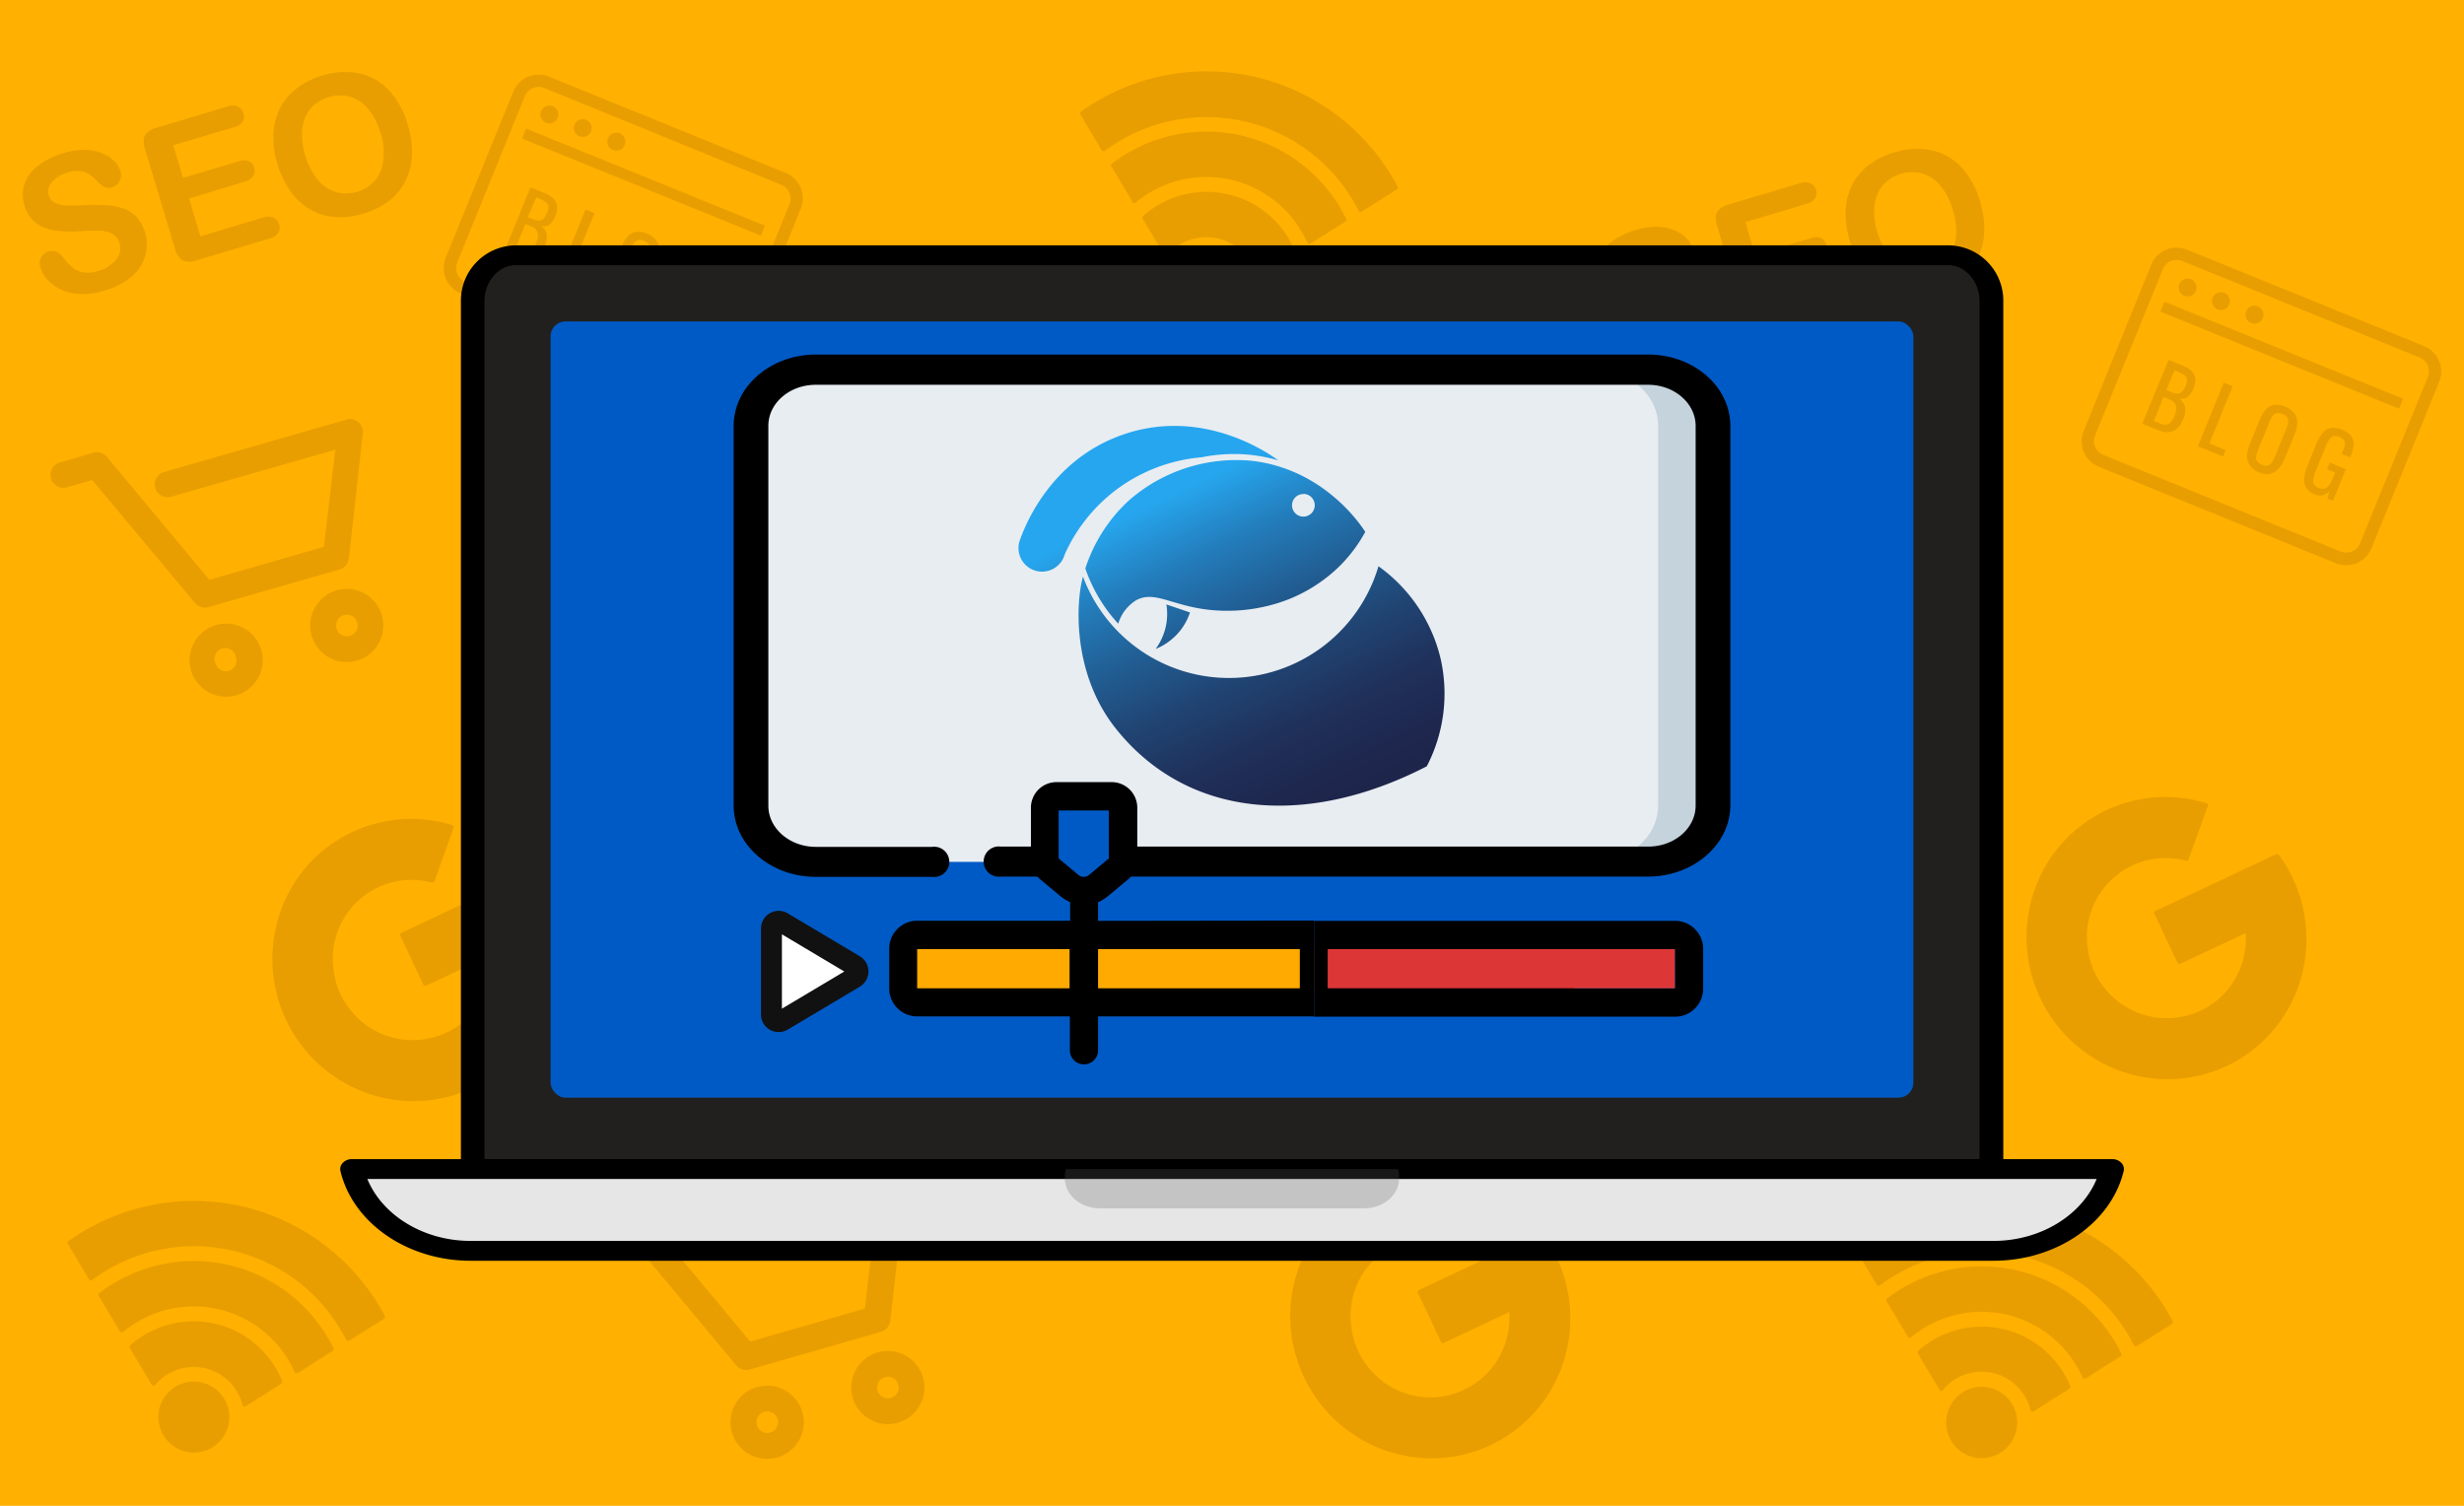 <svg xmlns="http://www.w3.org/2000/svg" xmlns:xlink="http://www.w3.org/1999/xlink" viewBox="0 0 360 220"><defs><style>.cls-1{fill:#ffb000;}.cls-2{opacity:0.5;}.cls-3{fill:#d18b00;}.cls-4{fill:#21201e;}.cls-5{fill:#005ac6;}.cls-6{fill:#e6e6e6;}.cls-7{fill:#656364;opacity:0.25;}.cls-8{fill:#e8edf2;}.cls-9{fill:#c5d3dd;}.cls-10{fill:#fff;}.cls-11{fill:#111;}.cls-12{fill:#e02d4b;}.cls-13{fill:#ffaa01;}.cls-14{fill:#dd3636;}.cls-15{fill:url(#Degradado_sin_nombre_4);}.cls-16{fill:url(#Degradado_sin_nombre_4-2);}.cls-17{fill:url(#Degradado_sin_nombre_4-3);}.cls-18{fill:url(#Degradado_sin_nombre_4-4);}</style><linearGradient id="Degradado_sin_nombre_4" x1="197.7" y1="119.99" x2="174.31" y2="70.59" gradientUnits="userSpaceOnUse"><stop offset="0" stop-color="#1e2349"/><stop offset="0.14" stop-color="#1e274e"/><stop offset="0.3" stop-color="#1f315b"/><stop offset="0.46" stop-color="#204371"/><stop offset="0.63" stop-color="#215c91"/><stop offset="0.81" stop-color="#237bb9"/><stop offset="0.98" stop-color="#26a2e9"/><stop offset="1" stop-color="#26a6ef"/></linearGradient><linearGradient id="Degradado_sin_nombre_4-2" x1="191.15" y1="123.09" x2="167.77" y2="73.68" xlink:href="#Degradado_sin_nombre_4"/><linearGradient id="Degradado_sin_nombre_4-3" x1="186.94" y1="125.08" x2="163.56" y2="75.67" xlink:href="#Degradado_sin_nombre_4"/><linearGradient id="Degradado_sin_nombre_4-4" x1="195.93" y1="120.83" x2="172.54" y2="71.42" xlink:href="#Degradado_sin_nombre_4"/></defs><title>Animacion-Logos</title><g id="Íconos"><rect class="cls-1" width="360" height="220"/><g class="cls-2"><path class="cls-3" d="M250.88,45.2a6,6,0,0,1,0,3.44,6.34,6.34,0,0,1-2,3,10.42,10.42,0,0,1-3.91,2,9.8,9.8,0,0,1-5.07.33,6.58,6.58,0,0,1-2.78-1.45,4.94,4.94,0,0,1-1.59-2.29A1.8,1.8,0,0,1,236.81,48a1.6,1.6,0,0,1,1.18.08,3.36,3.36,0,0,1,1.09,1,8,8,0,0,0,1.26,1.31,3.47,3.47,0,0,0,1.52.67,4.8,4.8,0,0,0,2.18-.21,4.9,4.9,0,0,0,2.6-1.67,2.55,2.55,0,0,0,.48-2.36,2.21,2.21,0,0,0-1.06-1.39,3.93,3.93,0,0,0-1.8-.47c-.68,0-1.58,0-2.7.07a18.88,18.88,0,0,1-3.85-.1,5.85,5.85,0,0,1-2.77-1.12,4.78,4.78,0,0,1-1.67-2.57,5,5,0,0,1,0-3.11,5.77,5.77,0,0,1,2-2.67,10.77,10.77,0,0,1,3.7-1.84,10.39,10.39,0,0,1,3.22-.48,6.87,6.87,0,0,1,2.52.54,5,5,0,0,1,1.73,1.16,3.91,3.91,0,0,1,.87,1.46,2,2,0,0,1-.12,1.42,1.68,1.68,0,0,1-1.07.93,1.44,1.44,0,0,1-1.13,0,5,5,0,0,1-1.1-.88,5.25,5.25,0,0,0-1.78-1.34,3.89,3.89,0,0,0-2.57.1,4.3,4.3,0,0,0-2.26,1.41,2,2,0,0,0-.45,1.89,1.68,1.68,0,0,0,.61.91,3,3,0,0,0,1.1.47,6.17,6.17,0,0,0,1.27.14c.41,0,1.09,0,2-.06a29.53,29.53,0,0,1,3.23,0,9.09,9.09,0,0,1,2.6.45,4.66,4.66,0,0,1,2,1.24A5.52,5.52,0,0,1,250.88,45.2Z"/><path class="cls-3" d="M263.87,29.8,255,32.45l1.43,4.78,8.16-2.44a2,2,0,0,1,1.47,0,1.41,1.41,0,0,1,.76.93,1.49,1.49,0,0,1-.11,1.21,2,2,0,0,1-1.23.82l-8.17,2.45L259,45.72,268.14,43a2.15,2.15,0,0,1,1.53,0,1.55,1.55,0,0,1,.81,1,1.53,1.53,0,0,1-.13,1.26,2.11,2.11,0,0,1-1.27.85l-10.7,3.2a2.16,2.16,0,0,1-3.14-1.69L250.88,33a3.44,3.44,0,0,1-.17-1.46,1.63,1.63,0,0,1,.56-1,3.51,3.51,0,0,1,1.3-.66L263,26.77a2.07,2.07,0,0,1,1.52,0,1.46,1.46,0,0,1,.79.95,1.5,1.5,0,0,1-.13,1.25A2,2,0,0,1,263.87,29.8Z"/><path class="cls-3" d="M276.72,22.29a10.78,10.78,0,0,1,5.55-.32,8.33,8.33,0,0,1,4.33,2.5,12.53,12.53,0,0,1,2.7,5,13.5,13.5,0,0,1,.61,4.28,9.29,9.29,0,0,1-.87,3.74,8.36,8.36,0,0,1-2.38,3,12.26,12.26,0,0,1-8.16,2.42,8.45,8.45,0,0,1-3.63-1.17A9.33,9.33,0,0,1,272.08,39a13.89,13.89,0,0,1-1.83-3.88,13,13,0,0,1-.58-4.31,9.07,9.07,0,0,1,.91-3.73,8.34,8.34,0,0,1,2.37-2.9A11.21,11.21,0,0,1,276.72,22.29Zm8.58,8.33a9.63,9.63,0,0,0-1.8-3.5,5.38,5.38,0,0,0-2.67-1.77,5.66,5.66,0,0,0-3.18.07,5.55,5.55,0,0,0-2,1.1,4.9,4.9,0,0,0-1.33,1.81,6.36,6.36,0,0,0-.5,2.5,10.28,10.28,0,0,0,.47,3.09,10.55,10.55,0,0,0,1.31,2.87,6.34,6.34,0,0,0,1.85,1.87,5.19,5.19,0,0,0,2.14.8,5.7,5.7,0,0,0,2.3-.21,5.48,5.48,0,0,0,2.55-1.59,5.37,5.37,0,0,0,1.32-2.93A9.47,9.47,0,0,0,285.3,30.62Z"/><path class="cls-3" d="M319.06,59a2.27,2.27,0,0,0-.73-.8,1.64,1.64,0,0,0,.88,0,1.53,1.53,0,0,0,.7-.48,3.48,3.48,0,0,0,.55-.94,3.52,3.52,0,0,0,.27-1.1,1.83,1.83,0,0,0-.16-.91,2.09,2.09,0,0,0-.6-.74,4.05,4.05,0,0,0-1-.58l-2.14-.87L313,61.9l2.47,1a3.07,3.07,0,0,0,1.15.25,2.2,2.2,0,0,0,1-.23,2.67,2.67,0,0,0,.77-.67,4.4,4.4,0,0,0,.58-1,3.81,3.81,0,0,0,.3-1.21A2,2,0,0,0,319.06,59ZM317.7,54.1l.31.12a8.54,8.54,0,0,1,1.05.52,1,1,0,0,1,.46.61,1.83,1.83,0,0,1-.19,1,2.74,2.74,0,0,1-.49.84.94.94,0,0,1-.63.32,2.26,2.26,0,0,1-.93-.19l-.77-.32Zm-.81,7.82a1.47,1.47,0,0,1-1.33-.07l-.87-.35,1.42-3.5.77.31a2,2,0,0,1,.83.57,1.25,1.25,0,0,1,.25.8,2.76,2.76,0,0,1-.24,1A2.46,2.46,0,0,1,316.89,61.92Z"/><polygon class="cls-3" points="326.2 56.43 324.9 55.91 321.13 65.2 324.8 66.69 325.18 65.76 322.8 64.8 326.2 56.43"/><path class="cls-3" d="M335.24,60.43a3,3,0,0,0-1.34-1,3,3,0,0,0-1.64-.26,2.14,2.14,0,0,0-1.22.68,5.09,5.09,0,0,0-.88,1.48l-1.44,3.52a5.65,5.65,0,0,0-.41,1.7,2.25,2.25,0,0,0,.38,1.38A3.08,3.08,0,0,0,330,69a2.89,2.89,0,0,0,1.65.23,2.23,2.23,0,0,0,1.22-.73A4.69,4.69,0,0,0,333.8,67l1.44-3.53a4.71,4.71,0,0,0,.39-1.67A2.14,2.14,0,0,0,335.24,60.43Zm-2.86,6.28a3.9,3.9,0,0,1-.46.87,1.11,1.11,0,0,1-.59.45,1.7,1.7,0,0,1-1.57-.64,1.14,1.14,0,0,1-.12-.74,4.22,4.22,0,0,1,.28-.94l1.65-4.07a3.92,3.92,0,0,1,.45-.85,1.08,1.08,0,0,1,.6-.43,1.76,1.76,0,0,1,1.57.64,1.07,1.07,0,0,1,.12.72,4,4,0,0,1-.27.92Z"/><path class="cls-3" d="M340,68.56l1.18.48-.26.64a6.15,6.15,0,0,1-.58,1.13,1.4,1.4,0,0,1-.67.56,1.21,1.21,0,0,1-.88-.08,1.33,1.33,0,0,1-.69-.53,1.21,1.21,0,0,1-.1-.82,5.35,5.35,0,0,1,.35-1.15l1.4-3.44a8.59,8.59,0,0,1,.48-1,1.35,1.35,0,0,1,.62-.59,1.22,1.22,0,0,1,.94.07,1.35,1.35,0,0,1,.69.51,1,1,0,0,1,.1.7,5.18,5.18,0,0,1-.33,1l-.11.29,1.21.49.14-.34a4.42,4.42,0,0,0,.38-1.62,1.83,1.83,0,0,0-.41-1.21,3.24,3.24,0,0,0-1.29-.87,2.81,2.81,0,0,0-1.67-.23,2,2,0,0,0-1.2.78,6.33,6.33,0,0,0-.92,1.65l-1.27,3.11a6.09,6.09,0,0,0-.46,1.81,2.27,2.27,0,0,0,.32,1.39,2.57,2.57,0,0,0,1.24.94,1.77,1.77,0,0,0,1.22.11,2.06,2.06,0,0,0,.91-.62l-.3,1.12.81.33,1.87-4.6-2.35-1Z"/><path class="cls-3" d="M354.18,50.57,319.5,36.47a4,4,0,0,0-5.19,2.18L304.43,63a4,4,0,0,0,2.19,5.19l34.67,14.1a4,4,0,0,0,5.19-2.19l9.88-24.29A4,4,0,0,0,354.18,50.57Zm-9.36,28.81a2.2,2.2,0,0,1-2.85,1.2L307.3,66.47a2.17,2.17,0,0,1-1.2-2.84L316,39.33a2.19,2.19,0,0,1,2.84-1.2l34.68,14.1a2.2,2.2,0,0,1,1.2,2.85Z"/><path class="cls-3" d="M319.12,43.21a1.3,1.3,0,1,0-.71-1.69A1.31,1.31,0,0,0,319.12,43.21Z"/><path class="cls-3" d="M324,45.2a1.3,1.3,0,1,0-.72-1.7A1.31,1.31,0,0,0,324,45.2Z"/><path class="cls-3" d="M328.9,47.19a1.31,1.31,0,0,0,1.7-.72,1.31,1.31,0,1,0-1.7.72Z"/><rect class="cls-3" x="332.58" y="33.06" width="1.56" height="37.65" transform="translate(159.72 341.15) rotate(-67.87)"/><path class="cls-3" d="M282.06,72.9a1.9,1.9,0,0,0-1.73-.37l-26.49,7.61a1.88,1.88,0,0,0,1,3.62l23.77-6.83L277,91.12l-16.75,4.82L245.32,78a1.89,1.89,0,0,0-2-.6l-4.74,1.36a1.88,1.88,0,0,0,1,3.62l3.56-1,15,18a1.91,1.91,0,0,0,2,.61l19.14-5.51a1.89,1.89,0,0,0,1.35-1.59l2.1-18.25A1.9,1.9,0,0,0,282.06,72.9Z"/><path class="cls-3" d="M261.26,102.54a5.35,5.35,0,1,0,6.61,3.66A5.35,5.35,0,0,0,261.26,102.54Zm1.91,6.66a1.58,1.58,0,1,1,1.08-2A1.58,1.58,0,0,1,263.17,109.2Z"/><path class="cls-3" d="M278.88,97.48a5.34,5.34,0,1,0,6.62,3.66A5.35,5.35,0,0,0,278.88,97.48Zm1.92,6.65a1.58,1.58,0,1,1,1.08-1.95A1.57,1.57,0,0,1,280.8,104.13Z"/><path class="cls-3" d="M332.93,124.9a.3.3,0,0,0-.37-.1l-17.64,8.3a.3.3,0,0,0-.15.4l3.37,7.17a.31.31,0,0,0,.41.14l9.55-4.49a11.79,11.79,0,0,1-1.61,6.84h0a11.46,11.46,0,0,1-5,4.52,11.62,11.62,0,0,1-13.37-2.57h0A11.73,11.73,0,0,1,306,142a12,12,0,0,1-1-3.57h0a11.53,11.53,0,0,1,14.39-12.68.3.3,0,0,0,.36-.19l2.81-7.8a.29.29,0,0,0,0-.24.35.35,0,0,0-.18-.16,20.27,20.27,0,0,0-23.18,8.6,20.83,20.83,0,0,0,4.57,27.11h0A20.72,20.72,0,0,0,314,157.5a20.26,20.26,0,0,0,21.36-12.25,20.89,20.89,0,0,0,1-13.08,21,21,0,0,0-3.42-7.27Z"/><path class="cls-3" d="M290.74,202.77a5.18,5.18,0,0,0-5.8,2.64,5.47,5.47,0,0,0-.44,1.2A5.18,5.18,0,1,0,294.58,209a5,5,0,0,0,.13-1.49A5.21,5.21,0,0,0,290.74,202.77Z"/><path class="cls-3" d="M292.78,194.21a14,14,0,0,0-12.52,3.15.31.31,0,0,0-.06.38l3.19,5.34a.3.3,0,0,0,.19.14h0a.35.35,0,0,0,.26-.11A7.35,7.35,0,0,1,296.67,206a.28.28,0,0,0,.18.2.29.29,0,0,0,.27,0l5.23-3.31a.32.32,0,0,0,.12-.37A14,14,0,0,0,292.78,194.21Z"/><path class="cls-3" d="M294.82,185.65a22.68,22.68,0,0,0-19.1,4.07.31.31,0,0,0-.08.39l3.12,5.22a.31.31,0,0,0,.18.14h0a.32.32,0,0,0,.25-.07,16.13,16.13,0,0,1,25.08,5.85.26.26,0,0,0,.18.16.27.27,0,0,0,.25,0l5.13-3.25a.3.3,0,0,0,.11-.39A22.75,22.75,0,0,0,294.82,185.65Z"/><path class="cls-3" d="M317.42,193a31.54,31.54,0,0,0-46.23-10.89.3.3,0,0,0-.08.4l3.1,5.2a.3.3,0,0,0,.19.14h0a.29.29,0,0,0,.24-.05,24.9,24.9,0,0,1,37.12,8.71.33.33,0,0,0,.19.16.4.4,0,0,0,.24,0l5.12-3.23A.3.3,0,0,0,317.42,193Z"/><path class="cls-3" d="M21.19,34a6,6,0,0,1,0,3.44,6.25,6.25,0,0,1-2,3,10.42,10.42,0,0,1-3.91,2,9.8,9.8,0,0,1-5.07.33,6.67,6.67,0,0,1-2.78-1.44A5,5,0,0,1,5.88,39a1.8,1.8,0,0,1,1.24-2.27,1.6,1.6,0,0,1,1.18.09,3.36,3.36,0,0,1,1.09,1,8.38,8.38,0,0,0,1.26,1.31,3.35,3.35,0,0,0,1.52.66,4.54,4.54,0,0,0,2.18-.21A4.89,4.89,0,0,0,17,37.92a2.57,2.57,0,0,0,.48-2.37,2.23,2.23,0,0,0-1.06-1.39,4.06,4.06,0,0,0-1.8-.47c-.68,0-1.58,0-2.7.08A19.63,19.63,0,0,1,8,33.67a6,6,0,0,1-2.77-1.12A4.82,4.82,0,0,1,3.58,30a5,5,0,0,1,0-3.11,5.75,5.75,0,0,1,2-2.68,10.94,10.94,0,0,1,3.7-1.83,9.83,9.83,0,0,1,3.22-.48,6.68,6.68,0,0,1,2.52.53,5.15,5.15,0,0,1,1.73,1.17A3.83,3.83,0,0,1,17.6,25a1.93,1.93,0,0,1-.12,1.41,1.63,1.63,0,0,1-1.07.93,1.44,1.44,0,0,1-1.13,0,4.48,4.48,0,0,1-1.1-.88,5.21,5.21,0,0,0-1.78-1.33,3.89,3.89,0,0,0-2.57.1,4.29,4.29,0,0,0-2.26,1.4,2,2,0,0,0-.45,1.89,1.68,1.68,0,0,0,.61.91,2.82,2.82,0,0,0,1.1.47,6.17,6.17,0,0,0,1.27.14c.41,0,1.09,0,2-.06a32.27,32.27,0,0,1,3.23,0,9.09,9.09,0,0,1,2.6.45,4.86,4.86,0,0,1,2,1.24A5.59,5.59,0,0,1,21.19,34Z"/><path class="cls-3" d="M34.18,18.58l-8.87,2.65L26.74,26l8.16-2.44a2,2,0,0,1,1.47,0,1.4,1.4,0,0,1,.76.94A1.49,1.49,0,0,1,37,25.71a2,2,0,0,1-1.23.82L27.62,29l1.66,5.53,9.17-2.74a2,2,0,0,1,1.53,0,1.53,1.53,0,0,1,.81,1A1.56,1.56,0,0,1,40.66,34a2.1,2.1,0,0,1-1.27.84l-10.7,3.2a2.66,2.66,0,0,1-2,0,2.7,2.7,0,0,1-1.12-1.68L21.19,21.78A3.42,3.42,0,0,1,21,20.32a1.63,1.63,0,0,1,.56-1,3.36,3.36,0,0,1,1.3-.65l10.39-3.11a2.07,2.07,0,0,1,1.52,0,1.5,1.5,0,0,1,.79,1,1.48,1.48,0,0,1-.13,1.24A2.1,2.1,0,0,1,34.18,18.58Z"/><path class="cls-3" d="M47,11.07a10.89,10.89,0,0,1,5.55-.33,8.34,8.34,0,0,1,4.33,2.51,12.42,12.42,0,0,1,2.7,5,13.54,13.54,0,0,1,.61,4.28,9.29,9.29,0,0,1-.87,3.74,8.4,8.4,0,0,1-2.38,3,11.36,11.36,0,0,1-3.86,1.93,11.1,11.1,0,0,1-4.3.49,8.6,8.6,0,0,1-3.63-1.18,9.21,9.21,0,0,1-2.79-2.68,13.76,13.76,0,0,1-1.83-3.88,12.9,12.9,0,0,1-.58-4.3,9.12,9.12,0,0,1,.91-3.74A8.43,8.43,0,0,1,43.26,13,11,11,0,0,1,47,11.07Zm8.58,8.32a9.58,9.58,0,0,0-1.8-3.49,5.34,5.34,0,0,0-2.67-1.78A5.66,5.66,0,0,0,48,14.2a5.53,5.53,0,0,0-2.05,1.09,5,5,0,0,0-1.33,1.81,6.41,6.41,0,0,0-.5,2.51,10.37,10.37,0,0,0,.47,3.09,10.69,10.69,0,0,0,1.31,2.87,6.47,6.47,0,0,0,1.85,1.87,5.17,5.17,0,0,0,2.14.79,5.37,5.37,0,0,0,2.3-.21,5.48,5.48,0,0,0,2.55-1.59A5.34,5.34,0,0,0,56,23.5,9.49,9.49,0,0,0,55.61,19.39Z"/><path class="cls-3" d="M79.71,33.75A2.19,2.19,0,0,0,79,33a1.44,1.44,0,0,0,1.58-.49,3.41,3.41,0,0,0,.55-.93,3.52,3.52,0,0,0,.27-1.1,1.83,1.83,0,0,0-.16-.91,2,2,0,0,0-.6-.74,4.24,4.24,0,0,0-1-.59l-2.14-.86-3.78,9.29,2.48,1a3,3,0,0,0,1.15.24,2,2,0,0,0,1-.23A2.28,2.28,0,0,0,79,37a4.63,4.63,0,0,0,.59-1,3.58,3.58,0,0,0,.29-1.21A1.91,1.91,0,0,0,79.71,33.75Zm-1.36-4.93.31.12a6.39,6.39,0,0,1,1,.52,1,1,0,0,1,.46.6,1.82,1.82,0,0,1-.19,1,2.89,2.89,0,0,1-.49.85.94.94,0,0,1-.64.32,2.12,2.12,0,0,1-.92-.2l-.77-.31Zm-.81,7.82a1.47,1.47,0,0,1-1.33-.07l-.87-.35,1.42-3.5.77.31a1.93,1.93,0,0,1,.83.57,1.29,1.29,0,0,1,.25.8,2.8,2.8,0,0,1-.24,1A2.51,2.51,0,0,1,77.54,36.64Z"/><polygon class="cls-3" points="86.85 31.15 85.55 30.62 81.78 39.92 85.45 41.41 85.82 40.48 83.45 39.51 86.85 31.15"/><path class="cls-3" d="M95.89,35.15a2.89,2.89,0,0,0-1.34-1,3,3,0,0,0-1.64-.26,2.14,2.14,0,0,0-1.22.68,4.76,4.76,0,0,0-.88,1.48l-1.44,3.52a5.31,5.31,0,0,0-.41,1.7,2.19,2.19,0,0,0,.38,1.38,2.93,2.93,0,0,0,1.35,1,2.82,2.82,0,0,0,1.65.24,2.26,2.26,0,0,0,1.22-.73,5,5,0,0,0,.89-1.48l1.44-3.54a4.67,4.67,0,0,0,.39-1.67A2.19,2.19,0,0,0,95.89,35.15ZM93,41.43a4.14,4.14,0,0,1-.46.87,1.1,1.1,0,0,1-.6.45,1.31,1.31,0,0,1-.86-.11,1.34,1.34,0,0,1-.7-.53,1.14,1.14,0,0,1-.12-.74,4,4,0,0,1,.27-.94l1.66-4.07a4.27,4.27,0,0,1,.45-.86,1.08,1.08,0,0,1,.6-.42,1.43,1.43,0,0,1,.87.12,1.38,1.38,0,0,1,.69.51,1,1,0,0,1,.13.72,3.94,3.94,0,0,1-.27.93Z"/><path class="cls-3" d="M100.6,43.28l1.18.48-.26.64a6.5,6.5,0,0,1-.58,1.13,1.4,1.4,0,0,1-.67.56,1.26,1.26,0,0,1-.88-.08,1.3,1.3,0,0,1-.69-.53,1.17,1.17,0,0,1-.1-.82A5.19,5.19,0,0,1,99,43.51l1.4-3.45a10.51,10.51,0,0,1,.48-1,1.32,1.32,0,0,1,.62-.58,1.19,1.19,0,0,1,.93.07,1.33,1.33,0,0,1,.7.5,1,1,0,0,1,.1.71,5.93,5.93,0,0,1-.33,1l-.11.28,1.21.5.14-.35a4.37,4.37,0,0,0,.38-1.61,1.88,1.88,0,0,0-.41-1.21,3.24,3.24,0,0,0-1.29-.87,2.91,2.91,0,0,0-1.67-.24,2.11,2.11,0,0,0-1.2.79A6.33,6.33,0,0,0,99,39.73l-1.27,3.11a6.09,6.09,0,0,0-.46,1.81A2.28,2.28,0,0,0,97.57,46a2.53,2.53,0,0,0,1.24.94,1.74,1.74,0,0,0,1.21.1,2.07,2.07,0,0,0,.92-.61l-.3,1.12.81.33,1.87-4.6-2.35-1Z"/><path class="cls-3" d="M114.82,25.28,80.15,11.18A4,4,0,0,0,75,13.37l-9.88,24.3a4,4,0,0,0,2.19,5.19L101.94,57a4,4,0,0,0,5.19-2.19L117,30.47A4,4,0,0,0,114.82,25.28Zm-9.35,28.81a2.18,2.18,0,0,1-2.85,1.2L68,41.19a2.17,2.17,0,0,1-1.2-2.84l9.88-24.3a2.18,2.18,0,0,1,2.84-1.2L114.15,27a2.2,2.2,0,0,1,1.2,2.85Z"/><path class="cls-3" d="M79.77,17.93a1.3,1.3,0,1,0-.71-1.7A1.31,1.31,0,0,0,79.77,17.93Z"/><path class="cls-3" d="M84.66,19.92a1.3,1.3,0,1,0-.72-1.7A1.3,1.3,0,0,0,84.66,19.92Z"/><path class="cls-3" d="M89.55,21.91a1.31,1.31,0,1,0-.72-1.7A1.3,1.3,0,0,0,89.55,21.91Z"/><rect class="cls-3" x="93.23" y="7.78" width="1.56" height="37.65" transform="translate(33.95 103.67) rotate(-67.87)"/><path class="cls-3" d="M52.37,61.68a1.88,1.88,0,0,0-1.73-.38L24.15,68.92a1.88,1.88,0,1,0,1,3.61L49,65.7,47.33,79.9,30.58,84.71,15.63,66.77a1.89,1.89,0,0,0-2-.61L8.92,67.53a1.88,1.88,0,1,0,1,3.61l3.56-1,15,17.94a1.89,1.89,0,0,0,2,.61l19.14-5.5a1.89,1.89,0,0,0,1.35-1.6L53,63.33A1.88,1.88,0,0,0,52.37,61.68Z"/><path class="cls-3" d="M31.57,91.32A5.34,5.34,0,1,0,38.18,95,5.34,5.34,0,0,0,31.57,91.32ZM33.48,98a1.57,1.57,0,0,1-2-1.08,1.58,1.58,0,1,1,3-.87A1.57,1.57,0,0,1,33.48,98Z"/><path class="cls-3" d="M49.19,86.25a5.34,5.34,0,1,0,6.61,3.66A5.36,5.36,0,0,0,49.19,86.25Zm1.92,6.66a1.58,1.58,0,1,1,1.08-2A1.59,1.59,0,0,1,51.11,92.91Z"/><path class="cls-3" d="M76.65,128.1a.31.31,0,0,0-.38-.1l-17.63,8.3a.3.3,0,0,0-.15.41l3.37,7.16a.3.3,0,0,0,.41.14l9.55-4.49a11.8,11.8,0,0,1-1.62,6.84h0a11.35,11.35,0,0,1-5,4.52,11.59,11.59,0,0,1-13.36-2.57h0a11.82,11.82,0,0,1-2.12-3.11,11.59,11.59,0,0,1-1-3.58h0a11.52,11.52,0,0,1,14.38-12.68.3.3,0,0,0,.37-.19l2.81-7.8a.32.32,0,0,0-.2-.4,20.27,20.27,0,0,0-23.17,8.6,20.83,20.83,0,0,0,4.57,27.11h0a20.56,20.56,0,0,0,10.26,4.44,20.26,20.26,0,0,0,21.36-12.25,20.85,20.85,0,0,0-2.43-20.35Z"/><path class="cls-3" d="M29.52,202a5.18,5.18,0,0,0-5.8,2.64,5.21,5.21,0,0,0,3.39,7.44,5.18,5.18,0,0,0,6.25-3.84,4.9,4.9,0,0,0,.13-1.48A5.2,5.2,0,0,0,29.52,202Z"/><path class="cls-3" d="M31.56,193.43A14,14,0,0,0,19,196.58.29.29,0,0,0,19,197l3.19,5.34a.3.3,0,0,0,.19.14h0a.32.32,0,0,0,.26-.1,7.35,7.35,0,0,1,12.79,2.89.28.28,0,0,0,.18.2.32.32,0,0,0,.27,0l5.23-3.32a.3.3,0,0,0,.12-.36A14,14,0,0,0,31.56,193.43Z"/><path class="cls-3" d="M33.6,184.87a22.71,22.71,0,0,0-19.1,4.06.31.31,0,0,0-.08.4l3.12,5.21a.31.31,0,0,0,.18.14h0a.32.32,0,0,0,.25-.07,16.14,16.14,0,0,1,25.08,5.84.3.3,0,0,0,.18.17.31.31,0,0,0,.25,0l5.13-3.25a.3.3,0,0,0,.11-.39A22.73,22.73,0,0,0,33.6,184.87Z"/><path class="cls-3" d="M56.2,192.23A31.54,31.54,0,0,0,10,181.34a.3.3,0,0,0-.08.4l3.1,5.2a.3.3,0,0,0,.19.14h0a.34.34,0,0,0,.24-.06,24.91,24.91,0,0,1,37.12,8.72.32.32,0,0,0,.19.15.33.33,0,0,0,.24,0l5.12-3.23A.3.3,0,0,0,56.2,192.23Z"/><path class="cls-3" d="M121,67.84a5.85,5.85,0,0,1,0,3.44,6.27,6.27,0,0,1-2,3,10.34,10.34,0,0,1-3.91,2,9.8,9.8,0,0,1-5.07.33,6.73,6.73,0,0,1-2.78-1.44,4.91,4.91,0,0,1-1.58-2.3,1.73,1.73,0,0,1,.13-1.37,1.76,1.76,0,0,1,1.11-.89,1.57,1.57,0,0,1,1.17.08,3.26,3.26,0,0,1,1.09,1A7.69,7.69,0,0,0,110.49,73a3.41,3.41,0,0,0,1.52.66,5.61,5.61,0,0,0,4.77-1.88,2.55,2.55,0,0,0,.49-2.36A2.27,2.27,0,0,0,116.21,68a4,4,0,0,0-1.8-.47c-.69,0-1.59,0-2.7.07a18.86,18.86,0,0,1-3.85-.1,5.79,5.79,0,0,1-2.78-1.12,4.84,4.84,0,0,1-1.67-2.56,5.11,5.11,0,0,1,0-3.12,5.84,5.84,0,0,1,2-2.67,10.68,10.68,0,0,1,3.7-1.83,9.85,9.85,0,0,1,3.23-.48,6.68,6.68,0,0,1,2.52.53,5.35,5.35,0,0,1,1.72,1.16,3.66,3.66,0,0,1,.87,1.46,2,2,0,0,1-.12,1.42,1.68,1.68,0,0,1-1.07.93,1.45,1.45,0,0,1-1.13,0,4.72,4.72,0,0,1-1.09-.88A5.12,5.12,0,0,0,112.23,59a3.88,3.88,0,0,0-2.57.09,4.4,4.4,0,0,0-2.26,1.41A2,2,0,0,0,107,62.4a1.7,1.7,0,0,0,.62.91,2.78,2.78,0,0,0,1.09.47,6.25,6.25,0,0,0,1.27.14c.42,0,1.09,0,2-.06a29.56,29.56,0,0,1,3.23,0,9.16,9.16,0,0,1,2.61.45,4.82,4.82,0,0,1,2,1.24A5.57,5.57,0,0,1,121,67.84Z"/><path class="cls-3" d="M134,52.44l-8.87,2.66,1.43,4.77,8.17-2.44a2,2,0,0,1,1.46,0,1.45,1.45,0,0,1,.77.93,1.48,1.48,0,0,1-.12,1.21,2,2,0,0,1-1.23.83l-8.16,2.44,1.65,5.53,9.18-2.75a2.07,2.07,0,0,1,1.52,0,1.55,1.55,0,0,1,.82,1,1.53,1.53,0,0,1-.14,1.26,2.08,2.08,0,0,1-1.27.85L128.52,72a2.15,2.15,0,0,1-3.13-1.69L121,55.65a3.41,3.41,0,0,1-.16-1.46,1.62,1.62,0,0,1,.55-1,3.44,3.44,0,0,1,1.3-.65l10.4-3.11a2.07,2.07,0,0,1,1.52,0,1.42,1.42,0,0,1,.78,1,1.5,1.5,0,0,1-.12,1.25A2.07,2.07,0,0,1,134,52.44Z"/><path class="cls-3" d="M146.86,44.93a10.82,10.82,0,0,1,5.56-.32,8.28,8.28,0,0,1,4.32,2.51,12.42,12.42,0,0,1,2.7,5,13.81,13.81,0,0,1,.62,4.28,9.14,9.14,0,0,1-.88,3.74,8.27,8.27,0,0,1-2.38,3A11.31,11.31,0,0,1,153,65a11.13,11.13,0,0,1-4.31.48A8.45,8.45,0,0,1,145,64.32a9.22,9.22,0,0,1-2.79-2.68,13.35,13.35,0,0,1-1.83-3.88,13,13,0,0,1-.59-4.31,9.23,9.23,0,0,1,.91-3.73,8.34,8.34,0,0,1,2.37-2.9A11.4,11.4,0,0,1,146.86,44.93Zm8.58,8.33a9.42,9.42,0,0,0-1.79-3.49A5.36,5.36,0,0,0,151,48a5.62,5.62,0,0,0-3.17.07,5.55,5.55,0,0,0-2.05,1.1A5,5,0,0,0,144.41,51a6.38,6.38,0,0,0-.49,2.51,10,10,0,0,0,.47,3.08,10.13,10.13,0,0,0,1.31,2.87,6.32,6.32,0,0,0,1.84,1.87,5.23,5.23,0,0,0,2.15.8,5.72,5.72,0,0,0,2.3-.21,5.59,5.59,0,0,0,2.55-1.59,5.4,5.4,0,0,0,1.31-2.93A9.34,9.34,0,0,0,155.44,53.26Z"/><path class="cls-3" d="M195.92,77.64a2.11,2.11,0,0,0-.73-.8,1.54,1.54,0,0,0,.88,0,1.48,1.48,0,0,0,.7-.48,3.18,3.18,0,0,0,.55-.93,3.59,3.59,0,0,0,.27-1.1,1.87,1.87,0,0,0-.16-.92,2.18,2.18,0,0,0-.6-.74,4.38,4.38,0,0,0-1-.58l-2.13-.87-3.78,9.3,2.48,1a3,3,0,0,0,1.15.25,2.06,2.06,0,0,0,1-.23,2.38,2.38,0,0,0,.77-.66,4.47,4.47,0,0,0,.58-1,3.76,3.76,0,0,0,.3-1.2A1.9,1.9,0,0,0,195.92,77.64Zm-1.36-4.94.31.13a7.41,7.41,0,0,1,1,.51,1,1,0,0,1,.46.61,1.89,1.89,0,0,1-.18,1,2.9,2.9,0,0,1-.49.84.94.94,0,0,1-.64.33,2.14,2.14,0,0,1-.93-.2l-.76-.31Zm-.81,7.82a1.43,1.43,0,0,1-1.33-.06l-.87-.36L193,76.6l.77.32a1.79,1.79,0,0,1,.83.57,1.16,1.16,0,0,1,.25.8,2.8,2.8,0,0,1-.24,1A2.47,2.47,0,0,1,193.75,80.52Z"/><polygon class="cls-3" points="203.06 75.04 201.77 74.51 197.99 83.8 201.66 85.3 202.04 84.37 199.66 83.4 203.06 75.04"/><path class="cls-3" d="M212.11,79a2.87,2.87,0,0,0-1.35-1,2.9,2.9,0,0,0-1.64-.26,2.09,2.09,0,0,0-1.21.68A4.65,4.65,0,0,0,207,80l-1.43,3.52a5.05,5.05,0,0,0-.41,1.7,2.13,2.13,0,0,0,.37,1.37,2.91,2.91,0,0,0,1.36,1,2.77,2.77,0,0,0,1.64.23,2.18,2.18,0,0,0,1.22-.72,4.81,4.81,0,0,0,.89-1.48L212.1,82a4.71,4.71,0,0,0,.39-1.67A2.1,2.1,0,0,0,212.11,79Zm-2.87,6.28a4.56,4.56,0,0,1-.45.86,1.19,1.19,0,0,1-.6.46,1.34,1.34,0,0,1-.87-.11,1.38,1.38,0,0,1-.7-.53,1.15,1.15,0,0,1-.12-.74,4.45,4.45,0,0,1,.28-.94l1.65-4.08a4.44,4.44,0,0,1,.46-.85,1.05,1.05,0,0,1,.59-.42,1.4,1.4,0,0,1,.87.11,1.43,1.43,0,0,1,.7.52,1.09,1.09,0,0,1,.12.72,4.23,4.23,0,0,1-.27.93Z"/><path class="cls-3" d="M216.81,87.17l1.18.48-.26.64a5.87,5.87,0,0,1-.58,1.13,1.46,1.46,0,0,1-.67.56,1.26,1.26,0,0,1-.88-.08,1.4,1.4,0,0,1-.69-.54,1.19,1.19,0,0,1-.1-.81,6.18,6.18,0,0,1,.36-1.16l1.4-3.44a7.19,7.19,0,0,1,.48-1,1.38,1.38,0,0,1,.61-.59,1.23,1.23,0,0,1,.94.08,1.42,1.42,0,0,1,.7.5,1,1,0,0,1,.09.71,5.47,5.47,0,0,1-.32,1L219,85l1.22.5.14-.35a4.54,4.54,0,0,0,.37-1.62,1.8,1.8,0,0,0-.41-1.21,3.12,3.12,0,0,0-1.28-.86,2.93,2.93,0,0,0-1.68-.24,2.14,2.14,0,0,0-1.2.79,6.64,6.64,0,0,0-.92,1.65l-1.26,3.11a5.75,5.75,0,0,0-.46,1.8,2.23,2.23,0,0,0,.31,1.4,2.57,2.57,0,0,0,1.24.94,1.77,1.77,0,0,0,1.22.1,2.13,2.13,0,0,0,.92-.61l-.31,1.11.81.34,1.87-4.6-2.35-1Z"/><path class="cls-3" d="M231,69.17l-34.68-14.1a4,4,0,0,0-5.19,2.19l-9.88,24.3a4,4,0,0,0,2.19,5.19l34.68,14.1a4,4,0,0,0,5.19-2.19l9.88-24.3A4,4,0,0,0,231,69.17ZM221.68,98a2.18,2.18,0,0,1-2.85,1.2l-34.67-14.1a2.19,2.19,0,0,1-1.2-2.85l9.88-24.29a2.18,2.18,0,0,1,2.85-1.2l34.67,14.1a2.18,2.18,0,0,1,1.2,2.84Z"/><path class="cls-3" d="M196,61.82a1.3,1.3,0,1,0-.72-1.7A1.3,1.3,0,0,0,196,61.82Z"/><path class="cls-3" d="M200.87,63.81a1.31,1.31,0,1,0-.71-1.7A1.3,1.3,0,0,0,200.87,63.81Z"/><path class="cls-3" d="M205.76,65.79a1.3,1.3,0,1,0-.71-1.69A1.28,1.28,0,0,0,205.76,65.79Z"/><rect class="cls-3" x="209.44" y="51.67" width="1.56" height="37.65" transform="translate(65.73 238.68) rotate(-67.87)"/><path class="cls-3" d="M131.42,173a1.89,1.89,0,0,0-1.74-.37l-26.48,7.61a1.88,1.88,0,0,0,1,3.62L128,177l-1.63,14.19-16.76,4.82-15-18a1.87,1.87,0,0,0-2-.6L88,178.86a1.88,1.88,0,0,0,1,3.62l3.57-1,15,18a1.86,1.86,0,0,0,2,.6l19.14-5.5a1.86,1.86,0,0,0,1.35-1.59l2.1-18.25A1.89,1.89,0,0,0,131.42,173Z"/><path class="cls-3" d="M110.61,202.65a5.35,5.35,0,1,0,6.61,3.66A5.36,5.36,0,0,0,110.61,202.65Zm1.91,6.66a1.58,1.58,0,1,1,1.09-2A1.58,1.58,0,0,1,112.52,209.31Z"/><path class="cls-3" d="M128.24,197.59a5.34,5.34,0,1,0,6.61,3.66A5.34,5.34,0,0,0,128.24,197.59Zm1.91,6.65a1.58,1.58,0,1,1,1.08-2A1.58,1.58,0,0,1,130.15,204.24Z"/><path class="cls-3" d="M225.33,180.28a.3.3,0,0,0-.38-.09l-17.64,8.29a.3.3,0,0,0-.14.41l3.37,7.16a.3.3,0,0,0,.4.15l9.56-4.5a11.83,11.83,0,0,1-1.62,6.85h0a11.54,11.54,0,0,1-18.34,1.94h0a11.89,11.89,0,0,1-2.12-3.11,12.16,12.16,0,0,1-1-3.58h0a11.53,11.53,0,0,1,14.39-12.68.31.31,0,0,0,.37-.19l2.8-7.8a.29.29,0,0,0,0-.24.3.3,0,0,0-.18-.15,20.24,20.24,0,0,0-23.18,8.6,20.84,20.84,0,0,0,4.57,27.1h0a20.63,20.63,0,0,0,10.27,4.44,20.22,20.22,0,0,0,21.36-12.25,20.77,20.77,0,0,0-.38-16.88A21.24,21.24,0,0,0,225.33,180.28Z"/><path class="cls-3" d="M177.48,37a5.18,5.18,0,0,0-5.8,2.64,5.33,5.33,0,0,0-.45,1.2,5.19,5.19,0,1,0,10.09,2.41,5.34,5.34,0,0,0,.13-1.49A5.22,5.22,0,0,0,177.48,37Z"/><path class="cls-3" d="M179.52,28.41A14,14,0,0,0,167,31.56a.29.29,0,0,0-.06.38l3.18,5.34a.33.33,0,0,0,.19.14h.05a.33.33,0,0,0,.25-.11,7.35,7.35,0,0,1,12.79,2.89.3.3,0,0,0,.18.2.31.31,0,0,0,.28,0l5.23-3.31a.32.32,0,0,0,.12-.37A14,14,0,0,0,179.52,28.41Z"/><path class="cls-3" d="M181.56,19.85a22.67,22.67,0,0,0-19.1,4.07.3.3,0,0,0-.08.39l3.11,5.22a.3.3,0,0,0,.19.14h0a.29.29,0,0,0,.24-.07A16.13,16.13,0,0,1,191,35.45a.3.3,0,0,0,.19.16.28.28,0,0,0,.25,0l5.13-3.25a.3.3,0,0,0,.11-.39A22.75,22.75,0,0,0,181.56,19.85Z"/><path class="cls-3" d="M204.16,27.21a31.54,31.54,0,0,0-46.23-10.89.3.3,0,0,0-.08.4l3.1,5.2a.3.3,0,0,0,.19.14h0a.3.3,0,0,0,.24,0,24.91,24.91,0,0,1,37.12,8.71.33.33,0,0,0,.19.16.4.4,0,0,0,.24,0l5.12-3.23A.31.31,0,0,0,204.16,27.21Z"/></g><path class="cls-4" d="M290.94,44V170.8H69.06V44a6.5,6.5,0,0,1,6.25-6.7H284.69A6.5,6.5,0,0,1,290.94,44Z"/><path d="M290.94,172.25H69.06a1.6,1.6,0,0,1-1.72-1.45V44a8.07,8.07,0,0,1,8-8.15H284.69a8.07,8.07,0,0,1,8,8.15V170.8A1.6,1.6,0,0,1,290.94,172.25Zm-220.16-2.9H289.22V44c0-2.85-2.08-5.25-4.53-5.25H75.31c-2.45,0-4.53,2.4-4.53,5.25Z"/><rect class="cls-5" x="80.44" y="46.96" width="199.11" height="113.41" rx="2.18"/><path class="cls-6" d="M308.59,170.8c-1.64,6.79-8.8,11.95-17.33,11.95H68.74c-8.53,0-15.69-5.16-17.33-11.95Z"/><path d="M291.26,184.2H68.74c-9.19,0-17.19-5.51-19-13.11a1.29,1.29,0,0,1,.36-1.21,1.82,1.82,0,0,1,1.33-.53H308.59a1.82,1.82,0,0,1,1.33.53,1.29,1.29,0,0,1,.36,1.21C308.45,178.69,300.45,184.2,291.26,184.2ZM53.67,172.25c2.2,5.34,8.24,9.05,15.07,9.05H291.26c6.83,0,12.87-3.71,15.07-9.05Z"/><path class="cls-7" d="M204.41,171.75v.46c0,2.38-2.31,4.33-5.13,4.33H160.72c-2.82,0-5.13-1.95-5.13-4.33v-.46a3.75,3.75,0,0,1,.13-.95h48.56A3.75,3.75,0,0,1,204.41,171.75Z"/><path class="cls-8" d="M240.81,125.92H119.19c-5.22,0-9.44-3.69-9.44-8.23V62.22c0-4.55,4.22-8.23,9.44-8.23H240.82c5.21,0,9.43,3.68,9.43,8.23v55.47c0,4.54-4.22,8.23-9.44,8.23Z"/><path class="cls-9" d="M240.82,54h-8c5.21,0,9.44,3.68,9.44,8.23v55.47c0,4.54-4.23,8.23-9.44,8.23h8c5.21,0,9.43-3.69,9.43-8.23V62.22C250.25,57.67,246,54,240.82,54Z"/><path d="M240.81,51.8H119.19c-6.59,0-12,4.67-12,10.42v55.47c0,5.74,5.37,10.42,12,10.42h17a2.21,2.21,0,1,0,0-4.38h-17c-3.82,0-6.93-2.71-6.93-6V62.22c0-3.33,3.11-6,6.93-6H240.81c3.82,0,6.93,2.71,6.93,6v55.47c0,3.33-3.11,6-6.93,6H146.22a2.21,2.21,0,1,0,0,4.38h94.59c6.59,0,12-4.68,12-10.42V62.22c0-5.75-5.37-10.42-12-10.42Z"/><path class="cls-10" d="M124.83,141l-10.52-6.27a1.08,1.08,0,0,0-1.07,0,1.06,1.06,0,0,0-.53.92V148.2a1.06,1.06,0,0,0,.53.92,1.13,1.13,0,0,0,.53.14,1.08,1.08,0,0,0,.54-.15l10.52-6.27a1,1,0,0,0,0-1.81Z"/><path class="cls-11" d="M113.77,150.79a2.57,2.57,0,0,1-2.59-2.59V135.67a2.59,2.59,0,0,1,3.91-2.23l10.53,6.27a2.59,2.59,0,0,1,0,4.45l-10.53,6.27A2.57,2.57,0,0,1,113.77,150.79Zm.47-14.28v10.86l9.12-5.43Zm9.81,5.84h0Zm0,0h0Z"/><path class="cls-12" d="M192,136.61v9.83H134a2,2,0,0,1-2-2v-5.78a2,2,0,0,1,2-2Z"/><rect class="cls-13" x="131.97" y="136.61" width="60.01" height="9.83" rx="2.02"/><path class="cls-5" d="M163.48,126.9l-3,2.49a3.34,3.34,0,0,1-4.27,0l-3-2.49a1.68,1.68,0,0,1-.6-1.28V118a1.66,1.66,0,0,1,1.66-1.67h8.1a1.66,1.66,0,0,1,1.66,1.67v7.59a1.67,1.67,0,0,1-.59,1.28Z"/><path d="M160.43,134.54v-2.72a6.55,6.55,0,0,0,1.4-.85l3-2.5a3.65,3.65,0,0,0,1.33-2.85V118a3.74,3.74,0,0,0-3.71-3.73h-8.11a3.74,3.74,0,0,0-3.72,3.73v7.6a3.72,3.72,0,0,0,1.33,2.85l3,2.5a5.89,5.89,0,0,0,1.4.85v2.72H134a4.09,4.09,0,0,0-4.08,4.1v5.78A4.08,4.08,0,0,0,134,148.5h22.31v4.95a2.06,2.06,0,1,0,4.12,0V148.5H192v-14Zm29.48,9.85H160.43v-5.72h29.48ZM134,138.67h22.27v5.72H134Zm20.67-13.25v-7H162v7l-2.85,2.39a1.2,1.2,0,0,1-.81.3h0a1.23,1.23,0,0,1-.8-.3Z"/><path d="M244.73,134.54H192v14h52.75a4.09,4.09,0,0,0,4.09-4.08v-5.78A4.1,4.1,0,0,0,244.73,134.54Zm0,9.85H230v-5.72H244.7Z"/><rect class="cls-14" x="193.98" y="138.67" width="50.72" height="5.72"/><path class="cls-15" d="M164.89,73.16a23.18,23.18,0,0,0-6.32,9.9,22.77,22.77,0,0,0,2.32,4.82,22.32,22.32,0,0,0,2.49,3.24,6.11,6.11,0,0,1,2.56-3.39c2.6-1.47,5,.59,10.1,1.29a24.76,24.76,0,0,0,12-1.37,22.62,22.62,0,0,0,7.57-4.83,21.53,21.53,0,0,0,3.86-5.11c-.69-1.08-6.09-9.19-16.62-10.39A23.82,23.82,0,0,0,164.89,73.16Zm25.53-1a1.66,1.66,0,1,1-1.65,1.65A1.65,1.65,0,0,1,190.42,72.18Z"/><path class="cls-16" d="M163.35,71.36a24.24,24.24,0,0,1,12.24-4.55,23.65,23.65,0,0,1,5.63-.46,23,23,0,0,1,5.53.91c-.72-.54-10.74-8-22.82-3.71-11.09,3.92-14.59,14.42-15,15.6A3.44,3.44,0,0,0,155.56,81,24.19,24.19,0,0,1,163.35,71.36Z"/><path class="cls-17" d="M168.85,94.81a8.77,8.77,0,0,0,3.24-2.27,8.6,8.6,0,0,0,1.77-3.06l-3.45-1.17a8.59,8.59,0,0,1-.1,3.31A8.92,8.92,0,0,1,168.85,94.81Z"/><path class="cls-18" d="M210.49,96.28a23.2,23.2,0,0,0-9.09-13.55,22.77,22.77,0,0,1-43.17,1.52c-1,3.46-1.68,13.89,4.64,22,10.32,13.17,27.8,14.87,45.59,5.71A23.08,23.08,0,0,0,210.49,96.28Z"/></g></svg>